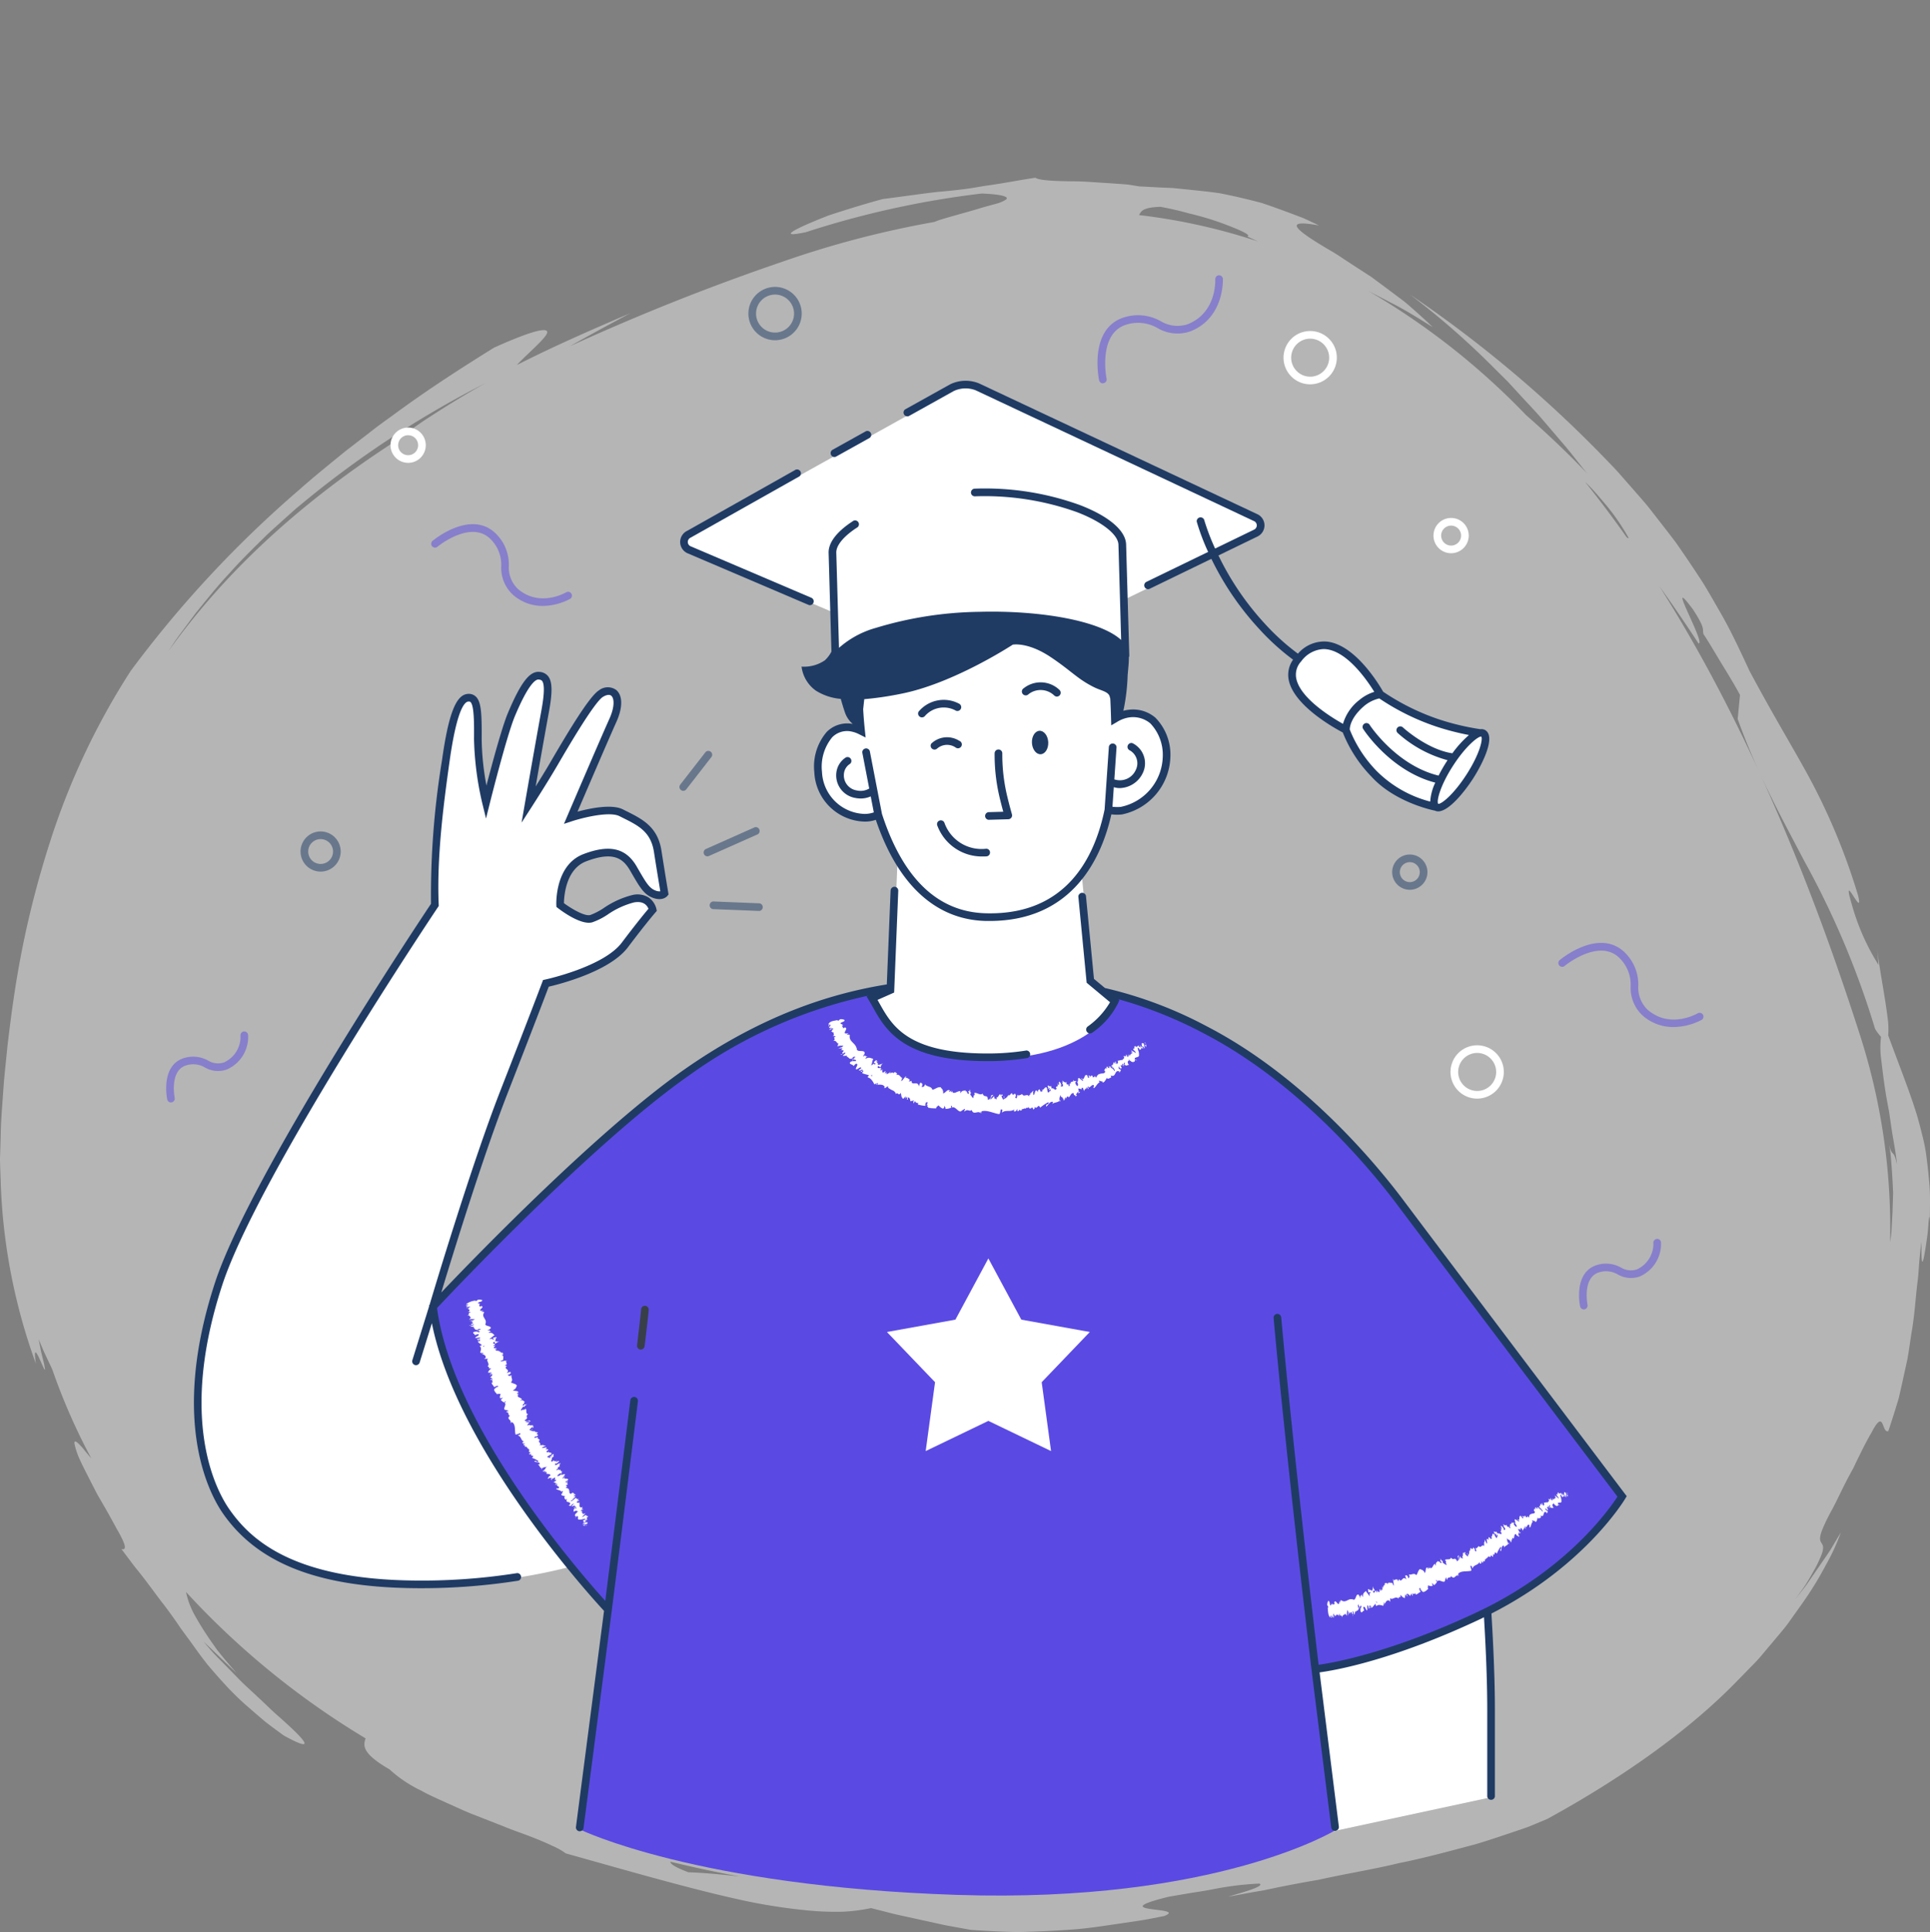 <svg xmlns="http://www.w3.org/2000/svg" width="250" height="250.197" viewBox="0 0 250 250.197">
  <rect x="0" y="0" width="250" height="250.197" fill="#808080" stroke="none"/>
  <g id="Group_4535" data-name="Group 4535" transform="translate(-88 -113.365)">
    <rect id="Rectangle_1724" data-name="Rectangle 1724" width="250" height="250" transform="translate(88 113.365)" fill="#fff" opacity="0"/>
    <path id="Path_7823" data-name="Path 7823" d="M333.7,242.178c.062.354.123.711.18,1.074.08.841.148,1.706.205,2.572s.1,1.739.139,2.594c-.028.858-.055,1.7-.082,2.514-.044.809-.085,1.586-.124,2.316-.034.552-.115,1.063-.19,1.549a81.607,81.607,0,0,0-3.944-26.971c-6.943-21.648-15.469-41.47-25.949-58q2.62,3.656,5.088,7.435c.987.051-4.555-9.555-.725-4.412,1.678,2.577,1.189,2.56,1.358,3.188.846,1.279,1.6,2.609,2.4,3.914s1.6,2.619,2.333,3.962l-.3,3.13c2.581,7.178,5.518,12.438,8.6,18.334a111.671,111.671,0,0,1,9.2,21.8,7.469,7.469,0,0,0,.767,1.025,11.376,11.376,0,0,0,0,2.74c.166,1.28.335,2.986.722,5.224.1.558.214,1.151.331,1.782q.139.953.294,2.022c.2,1.427.552,3,.725,4.784C334.29,242.609,334.088,243.87,333.7,242.178Zm-34.022-78.719q-2.609-3.706-5.369-7.145l.6.592c.589.6,1.144,1.258,1.72,1.935a27.783,27.783,0,0,1,3.306,4.7C299.983,163.7,299.864,163.626,299.673,163.459Zm-63.134-41.684c.28-.5.45-.989,2.761-1.068a38.369,38.369,0,0,1,3.763.869,37.049,37.049,0,0,1,3.989,1.168c2.425.891,4.144,1.645,3.492,1.8.471.221.951.439,1.431.656A77.739,77.739,0,0,0,236.539,121.775ZM184.432,336.9c-2.654-.314-4.934-.471-6.263-.51-1.783-.679-2.355-1.093-2.332-1.369q4.387,1.067,8.945,1.914C184.668,336.925,184.544,336.919,184.432,336.9Zm-40.5-188.514c-1.563,1.081-3.029,2.109-4.4,3.117-12.38,8.108-21.74,16.969-28.768,26.819.515-.772,1.016-1.558,1.58-2.3l2.006-2.7c1.42-1.739,2.817-3.523,4.38-5.17,1.5-1.708,3.145-3.291,4.774-4.9.832-.787,1.7-1.543,2.548-2.316l1.288-1.15,1.335-1.1A128.6,128.6,0,0,1,152,143.485C149.053,145.091,146.385,146.795,143.929,148.39Zm195.016,99.231c-.109-1.359-.236-2.565-.377-3.663a21.847,21.847,0,0,0-.565-2.994c-.222-.915-.45-1.765-.686-2.594-.938-3.037-2.054-5.79-3.736-10.357a10.7,10.7,0,0,0-.095-2.434c-.338-2.753-1.13-6.7-1.317-8.678l.158,1.983A29.484,29.484,0,0,1,328.857,211c-1.43-4.813,1.637,2.274.825-1.115a81.825,81.825,0,0,0-6.543-15.675c-2.105-3.842-4.262-7.324-7.495-13.351-1.294-2.784-2.522-5.436-3.949-7.868-.7-1.224-1.383-2.421-2.094-3.58q-1.11-1.715-2.225-3.353l-1.117-1.625c-.382-.531-.785-1.046-1.177-1.563l-2.373-3.047c-.792-1-1.662-1.946-2.492-2.911-.854-.948-1.655-1.93-2.56-2.84a160.654,160.654,0,0,0-26.024-22.017,103.107,103.107,0,0,1,11.221,9.85l1.439,1.422,1.4,1.523c.938,1.037,1.94,2.06,2.907,3.169l2.951,3.45c1.016,1.179,1.973,2.467,3.02,3.746-2.519-2.647-5.174-5.15-7.9-7.541a93.609,93.609,0,0,0-20.494-16.109c.3.156.591.316.885.465l2.866,1.488c1.814.971,3.364,1.975,4.668,2.775-.794-.768-1.741-1.627-2.777-2.536a19.511,19.511,0,0,0-1.649-1.334l-1.766-1.324-1.8-1.33-1.845-1.194-1.768-1.155c-.568-.381-1.116-.745-1.657-1.044-4.254-2.506-6.525-4.182-1.47-3.251-.733-.346-1.426-.684-2.095-.978l-1.949-.737c-1.238-.458-2.355-.856-3.384-1.2-2.1-.555-3.829-.943-5.439-1.261-1.628-.238-3.146-.369-4.8-.545l-1.27-.13-1.359-.056-3.048-.161c-.553-.087-1.157-.213-1.8-.265l-2.012-.143c-1.383-.078-2.822-.2-4.152-.239-2.66-.013-4.9-.093-5.439-.466-2.038.3-3.509.592-4.776.787-.633.1-1.214.19-1.786.266l-1.719.29c-1.186.179-2.508.326-4.313.484-1.8.189-4.046.538-7.136.924-2.056.542-4.06,1.17-5.834,1.732l-1.282.419-1.152.46c-.729.3-1.375.573-1.915.817-2.157.98-2.6,1.464.177.87a119.039,119.039,0,0,1,22.786-5.008c2.81.121,3.547.445,3.147.781a4.321,4.321,0,0,1-1.336.558c-.654.188-1.476.39-2.346.667-1.746.514-3.718,1.038-5.045,1.46-.2.076-.386.148-.556.217a125.681,125.681,0,0,0-19.553,5.105,296.008,296.008,0,0,0-27.676,11c2.6-1.47,5.241-2.9,7.889-4.309-4.962,2.122-9.917,4.277-14.735,6.73,1.05-1.168,3.3-3.054,3.824-3.95s-.772-1-6.766,1.693c-4.54,2.813-8.93,5.665-13.115,8.76-1.057.753-2.105,1.515-3.123,2.321l-3.075,2.37c-2,1.645-4.023,3.25-5.96,4.979A144.577,144.577,0,0,0,105.936,180.8a93.081,93.081,0,0,0-9.9,20.464,124.863,124.863,0,0,0-5.325,22.373c-.28,1.907-.512,3.824-.745,5.743-.18,1.923-.414,3.848-.542,5.781s-.308,3.856-.335,5.854L89,243.994c.011.993.061,1.989.091,2.984a75.737,75.737,0,0,0,4.564,23.555c-.421-2.7.283-1.053.765.032.243.545.431.953.4.622a10.778,10.778,0,0,0-.23-1.126c-.075-.3-.166-.673-.275-1.117-.087-.451-.189-.977-.307-1.589.241.56.453,1.112.7,1.651s.5,1.066.755,1.6c.115.24.224.484.333.73a79.5,79.5,0,0,0,5.034,11.46c-.371-.434-.7-.823-.941-1.132a8.607,8.607,0,0,0-.772-.839c-.384-.346-.516-.281-.467.087a10.151,10.151,0,0,0,.621,1.891c.379.835.895,1.842,1.443,2.921l.848,1.654L102.5,289c.619,1.062,1.177,2.1,1.647,2.96.983,1.689,1.428,2.824.571,2.556l1.63,2.17c.534.659,1.027,1.282,1.483,1.877.91,1.193,1.676,2.273,2.425,3.215.729.96,1.363,1.854,1.953,2.72s1.2,1.641,1.785,2.464,1.185,1.654,1.868,2.509c.7.835,1.467,1.717,2.355,2.679a35.61,35.61,0,0,0,3.173,3.05c.619.545,1.284,1.115,2,1.716.735.575,1.538,1.159,2.4,1.783,4.456,2.428,2.668.485-.686-2.483-.853-.725-1.727-1.627-2.672-2.487-.928-.881-1.916-1.74-2.785-2.664l-2.487-2.534c-.755-.763-1.345-1.5-1.817-2.043l4.322,4.132c-.585-.664-1.153-1.329-1.7-1.986l-.793-.978-.709-1a41.448,41.448,0,0,1-2.28-3.624,10.843,10.843,0,0,1-1.09-2.944,104.893,104.893,0,0,0,23.27,18.965c-.362.987-.391,1.993,3.093,4.011a16.7,16.7,0,0,0,4.122,2.763c.986.566,2.143,1.046,3.33,1.6,1.2.52,2.428,1.125,3.71,1.6l3.756,1.475c1.205.5,2.395.878,3.442,1.3,1.054.409,1.989.8,2.75,1.173a8.161,8.161,0,0,1,1.719.969c8.549,2.394,16.124,4.591,22.77,6.044a72.26,72.26,0,0,0,9.209,1.4,37.913,37.913,0,0,0,4,.107,23.736,23.736,0,0,0,3.567-.467l3.194.813,3.217.706,3.236.707,3.252.592c1.317.094,2.581.165,3.8.217s2.39.087,3.526.038c2.27-.063,4.382-.184,6.394-.338,2.012-.178,3.922-.495,5.793-.759l2.784-.42c.923-.148,1.84-.354,2.764-.523,1.632-.629-.421-.715-1.767-.916s-1.987-.516,2.36-1.586l2.74-.47c1.007-.158,2.083-.316,3.148-.528a39.858,39.858,0,0,1,5.849-.707c.93.368-3.144,1.4-4.052,1.708l3.092-.573,1.507-.256,1.47-.309c1.946-.4,3.831-.75,5.671-1.061,3.635-.814,7.125-1.354,10.44-2.167,3.359-.666,6.541-1.555,9.748-2.4,1.591-.453,3.147-1,4.73-1.522.787-.27,1.585-.522,2.37-.821l2.335-.974c7.9-4.324,17.065-10.277,24.1-17.368l2.576-2.634c.858-.852,1.58-1.809,2.346-2.686.742-.9,1.5-1.751,2.164-2.641l1.875-2.634a44.9,44.9,0,0,0,3.022-4.922,27.193,27.193,0,0,0,1.944-4.23L326.1,294.64c-.484.737-.994,1.457-1.489,2.186l-1.5,2.175c-.5.721-1.077,1.39-1.613,2.086.565-.779,1.081-1.446,1.472-2.075s.706-1.184.973-1.664a14.952,14.952,0,0,0,1.021-2.128c.354-.978.128-1.228-.047-1.514s-.3-.609.158-1.758a24.444,24.444,0,0,1,1.192-2.442c.6-1.081,1.249-2.556,2.232-4.418q.285-.519.544-.991l.44-.923.776-1.572c.472-.932.857-1.64,1.173-2.168.558-1.084.888-1.433,1.112-1.424.448.016.464,1.483,1.058,1.244.291-.86.591-1.8.9-2.785l.46-1.519c.12-.527.241-1.065.365-1.61l.734-3.342c.212-1.137.356-2.3.538-3.434.41-2.272.526-4.529.777-6.552.144-1.011.167-1.975.251-2.861s.165-1.7.273-2.413c-.066,4.133.259,2.558.584.4.076-.539.172-1.115.225-1.643s.084-1.012.113-1.366c.068-.71.118-.9.147.08C338.989,250.5,339.038,248.98,338.945,247.621Z" transform="translate(-1 19.441)" fill="#e7e7e7" fill-rule="evenodd" opacity="0.52"/>
    <path id="Path_7999" data-name="Path 7999" d="M348.122,402.123H348.1l-5.873-.235a.5.5,0,1,1,.039-.991l5.872.235a.5.5,0,0,1-.019.991Z" transform="translate(-161.759 -170.785)" fill="#1f3b64" fill-rule="evenodd" opacity="0.5"/>
    <path id="Path_8000" data-name="Path 8000" d="M331.25,352.188a.5.5,0,0,1-.391-.8l3.289-4.226a.5.5,0,0,1,.783.609L331.641,352A.5.5,0,0,1,331.25,352.188Z" transform="translate(-154.747 -136.408)" fill="#1f3b64" fill-rule="evenodd" opacity="0.5"/>
    <path id="Path_8001" data-name="Path 8001" d="M339.863,378.077a.5.5,0,0,1-.2-.949L346,374.31a.5.5,0,0,1,.4.906l-6.342,2.818A.5.5,0,0,1,339.863,378.077Z" transform="translate(-160.238 -153.81)" fill="#1f3b64" fill-rule="evenodd" opacity="0.5"/>
    <path id="Path_8002" data-name="Path 8002" d="M587.707,385.107A1.292,1.292,0,1,0,589,386.4,1.294,1.294,0,0,0,587.707,385.107Zm0,3.576a2.284,2.284,0,1,1,2.284-2.284A2.286,2.286,0,0,1,587.707,388.683Z" transform="translate(-317.09 -160.088)" fill="#1f3b64" fill-rule="evenodd" opacity="0.5"/>
    <path id="Path_8003" data-name="Path 8003" d="M229.813,232.6a1.293,1.293,0,1,0,1.293,1.292A1.293,1.293,0,0,0,229.813,232.6Zm0,3.576a2.284,2.284,0,1,1,2.284-2.284A2.286,2.286,0,0,1,229.813,236.178Z" transform="translate(-88.945 -62.871)" fill="#fff" fill-rule="evenodd"/>
    <path id="Path_8004" data-name="Path 8004" d="M602.463,264.881a1.292,1.292,0,1,0,1.293,1.292A1.295,1.295,0,0,0,602.463,264.881Zm0,3.576a2.284,2.284,0,1,1,2.284-2.284A2.286,2.286,0,0,1,602.463,268.456Z" transform="translate(-326.495 -83.447)" fill="#fff" fill-rule="evenodd"/>
    <path id="Path_8005" data-name="Path 8005" d="M358.857,182.35a2.461,2.461,0,1,0,2.461,2.461A2.464,2.464,0,0,0,358.857,182.35Zm0,5.914a3.453,3.453,0,1,1,3.453-3.453A3.457,3.457,0,0,1,358.857,188.264Z" transform="translate(-170.461 -30.837)" fill="#1f3b64" fill-rule="evenodd" opacity="0.5"/>
    <path id="Path_8006" data-name="Path 8006" d="M550.052,198.1a2.461,2.461,0,1,0,2.462,2.461A2.464,2.464,0,0,0,550.052,198.1Zm0,5.913a3.452,3.452,0,1,1,3.453-3.452A3.456,3.456,0,0,1,550.052,204.01Z" transform="translate(-292.341 -40.876)" fill="#fff" fill-rule="evenodd"/>
    <path id="Path_8007" data-name="Path 8007" d="M197.984,376.865a1.609,1.609,0,1,0,1.61,1.609A1.612,1.612,0,0,0,197.984,376.865Zm0,4.208a2.6,2.6,0,1,1,2.6-2.6A2.6,2.6,0,0,1,197.984,381.073Z" transform="translate(-68.453 -154.833)" fill="#1f3b64" fill-rule="evenodd" opacity="0.5"/>
    <path id="Path_8008" data-name="Path 8008" d="M609.717,453.256a2.461,2.461,0,1,0,2.462,2.461A2.464,2.464,0,0,0,609.717,453.256Zm0,5.914a3.453,3.453,0,1,1,3.453-3.453A3.456,3.456,0,0,1,609.717,459.169Z" transform="translate(-330.375 -203.53)" fill="#fff" fill-rule="evenodd"/>
    <path id="Path_8009" data-name="Path 8009" d="M659.81,426.575a5.975,5.975,0,0,1-4.011-1.5,4.9,4.9,0,0,1-1.54-3.782,4.821,4.821,0,0,0-1.632-3.829c-2.646-2.274-6.824,1.12-6.866,1.155a.5.5,0,1,1-.631-.765c.2-.162,4.862-3.96,8.144-1.143a5.766,5.766,0,0,1,1.973,4.5,4,4,0,0,0,1.2,3.114c2.931,2.537,6.4.529,6.545.442a.5.5,0,0,1,.508.852A8.021,8.021,0,0,1,659.81,426.575Z" transform="translate(-355.035 -180.203)" fill="#5A4AE3" fill-rule="evenodd" opacity="0.5"/>
    <path id="Path_8010" data-name="Path 8010" d="M256.643,276.707a5.806,5.806,0,0,1-3.894-1.459,4.757,4.757,0,0,1-1.5-3.673,4.65,4.65,0,0,0-1.574-3.7c-2.546-2.192-6.586,1.085-6.628,1.118a.5.5,0,1,1-.63-.764c.191-.159,4.723-3.839,7.9-1.107a5.6,5.6,0,0,1,1.917,4.367,3.856,3.856,0,0,0,1.157,3c2.826,2.447,6.177.51,6.319.426a.5.5,0,0,1,.508.852A7.794,7.794,0,0,1,256.643,276.707Z" transform="translate(-98.323 -84.87)" fill="#5A4AE3" fill-rule="evenodd" opacity="0.5"/>
    <path id="Path_8011" data-name="Path 8011" d="M480.824,191.207a.5.5,0,0,1-.484-.4c-.054-.26-1.279-6.383,2.892-8.027a6,6,0,0,1,5.088.37,4.185,4.185,0,0,0,3.466.408c3.776-1.469,3.611-5.651,3.6-5.828a.5.5,0,0,1,.469-.52.5.5,0,0,1,.521.468c0,.05.22,5.072-4.23,6.8a5.078,5.078,0,0,1-4.217-.421,5.04,5.04,0,0,0-4.333-.359c-3.394,1.337-2.3,6.846-2.286,6.9a.494.494,0,0,1-.384.585A.422.422,0,0,1,480.824,191.207Z" transform="translate(-249.97 -28.195)" fill="#5A4AE3" fill-rule="evenodd" opacity="0.5"/>
    <path id="Path_8012" data-name="Path 8012" d="M147.994,456.517a.494.494,0,0,1-.484-.394c-.036-.171-.836-4.18,1.937-5.273a3.979,3.979,0,0,1,3.348.236,2.469,2.469,0,0,0,2.05.254,3.635,3.635,0,0,0,2.155-3.5.5.5,0,0,1,.47-.52.5.5,0,0,1,.52.468,4.6,4.6,0,0,1-2.786,4.473,3.4,3.4,0,0,1-2.8-.267,3,3,0,0,0-2.594-.224c-2,.786-1.338,4.114-1.331,4.148a.5.5,0,0,1-.385.586A.481.481,0,0,1,147.994,456.517Z" transform="translate(-37.85 -200.381)" fill="#5A4AE3" fill-rule="evenodd" opacity="0.5"/>
    <path id="Path_8013" data-name="Path 8013" d="M652.814,530.452a.5.5,0,0,1-.484-.395c-.036-.17-.837-4.18,1.936-5.272a3.978,3.978,0,0,1,3.35.235,2.47,2.47,0,0,0,2.049.255,3.638,3.638,0,0,0,2.156-3.5.5.5,0,0,1,.99-.051,4.6,4.6,0,0,1-2.786,4.473,3.408,3.408,0,0,1-2.8-.267,3,3,0,0,0-2.6-.225c-2,.786-1.337,4.116-1.33,4.149a.5.5,0,0,1-.384.585A.48.48,0,0,1,652.814,530.452Z" transform="translate(-359.655 -247.511)" fill="#5A4AE3" fill-rule="evenodd" opacity="0.5"/>
    <path id="Path_8014" data-name="Path 8014" d="M189.749,349.719s-23.34,34.74-28.058,49.132-2.483,24.566.993,29.53,9.684,9.181,23.837,9.43,23.589-3.226,23.589-3.226L189.5,401.829s5.214-17.618,9.187-27.792,5.463-14.144,5.463-14.144,7.717-1.634,10.241-4.974,3.615-4.568,3.615-4.568a1.957,1.957,0,0,0-2.524-1.431c-2.183.409-4.161,2.25-5.458,2.591S206,349.738,206,349.738s-.2-4.839,3.207-6.136,5.116-.613,6.275,1.364,1.638,2.932,2.66,3.341,1.4-.079,1.4-.079-.4-2.381-.881-5.449-2.475-3.856-4.731-5c-1.827-.926-6.546.624-6.546.624s4.326-10.1,5.453-12.589c1.355-3,.167-4.536-1.548-3.481-1.258.773-4.742,6.769-6.1,9.09s-3.29,5.318-3.29,5.318,1.284-7.375,2.156-12.146c.7-3.839.172-4.491-.8-4.589s-2.038,1.36-3.587,5.034c-1.081,2.567-3.29,11.411-3.29,11.411a40.09,40.09,0,0,1-1.064-8.22c.023-3.918-.074-5.479-1.29-5.368-1.03.093-2,1.985-2.871,8.173A106.046,106.046,0,0,0,189.749,349.719Z" transform="translate(-45.26 -119.216)" fill="#fff" fill-rule="evenodd"/>
    <path id="Path_8015" data-name="Path 8015" d="M566.516,637s.937,10.752.937,19.167v11.22l-23.894,5.142L537,639.805Z" transform="translate(-286.222 -321.292)" fill="#fff" fill-rule="evenodd"/>
    <g id="mask1_0_1213" data-name="mask1 0 1213" transform="translate(144.193 240.663)">
      <path id="Path_8017" data-name="Path 8017" d="M243,472.162s19.739-21.216,32.944-30.426C292.6,430.119,306.369,430,315.534,430s16.862.733,27.492,6.235,19.8,15.038,25.294,22.373,28.757,38.134,28.757,38.134-5.3,9.178-18.493,15.413-21.261,6.968-21.261,6.968l2.566,20.539s-15.4,9.536-49.122,8.435-48.755-8.435-48.755-8.435l3.666-28.241S245.2,489.768,243,472.162Z" transform="translate(-243 -430)" fill="#5A4AE3" fill-rule="evenodd"/>
    </g>
    <path id="Path_8018" data-name="Path 8018" d="M400.223,398.376l2.379-1.056.793-19.529L426.652,377l1.85,19.133,3.171,2.639s-2.907,7.257-16.517,7.257C403.376,406.029,402.074,401.41,400.223,398.376Z" transform="translate(-199.031 -155.552)" fill="#fff" fill-rule="evenodd"/>
    <path id="Path_8019" data-name="Path 8019" d="M368.709,253.3l-35.018-14.918a1.1,1.1,0,0,1-.057-2.02l34.107-18.977a4.1,4.1,0,0,1,3.277-.093l36.008,16.9a1.1,1.1,0,0,1,.057,2.021l-35.1,17A4.1,4.1,0,0,1,368.709,253.3Z" transform="translate(-156.179 -53.557)" fill="#fff" fill-rule="evenodd"/>
    <path id="Path_8020" data-name="Path 8020" d="M421.149,312.693a4.636,4.636,0,0,0-1.765.663c-.115-3.981-.448-8.095-.448-8.095s-8.74-5.626-18.279-4.866-13.8,6.268-13.8,6.268l-.581,5.4s.04,1.113.225,2.87a4.258,4.258,0,0,0-1.6-.48c-2.554-.13-4.105,2.335-3.965,5.786a6.164,6.164,0,0,0,6,5.916,4.372,4.372,0,0,0,1.787-.375c2.182,6.736,6.292,13.081,14.015,13.23,10.843.208,14.569-7.8,15.809-13.854a6.008,6.008,0,0,0,1.682.084,7.327,7.327,0,0,0,5.855-6.973C425.988,314.912,424.392,312.354,421.149,312.693Z" transform="translate(-186.734 -106.674)" fill="#fff" fill-rule="evenodd"/>
    <path id="Path_8021" data-name="Path 8021" d="M424.035,276.582c-.09-3.148-8.568-5.462-18.937-5.167s-18.7,3.087-18.612,6.235l-.41-14.362c-.089-3.149,8.073-7.511,18.442-7.806s19.018,3.589,19.108,6.738Z" transform="translate(-190.012 -78.078)" fill="#fff" fill-rule="evenodd"/>
    <path id="Path_8022" data-name="Path 8022" d="M557.306,320.965s-9.816-4.9-6.178-9.175c4.94-5.807,10.614,4.587,10.614,4.587S557.781,317.96,557.306,320.965Z" transform="translate(-294.712 -112.859)" fill="#fff" fill-rule="evenodd"/>
    <path id="Path_8023" data-name="Path 8023" d="M581.263,342.116s-5.021-.968-8.031-4.289-3.644-5.695-3.644-5.695-.134-1.616,2.06-3.48a5.106,5.106,0,0,1,2.376-1.107,29.913,29.913,0,0,0,7.4,3.685,31.962,31.962,0,0,0,5.982,1.377Z" transform="translate(-306.995 -124.026)" fill="#fff" fill-rule="evenodd"/>
    <path id="Path_8024" data-name="Path 8024" d="M605.695,346.965c-1.7,2.626-3.648,4.382-4.362,3.923s.082-2.96,1.777-5.587,3.648-4.382,4.362-3.923S607.39,344.338,605.695,346.965Z" transform="translate(-327.065 -132.797)" fill="#fff" fill-rule="evenodd"/>
    <g id="mask2_0_1213" data-name="mask2 0 1213" transform="translate(113.125 162.675)">
      <path id="Path_8025" data-name="Path 8025" d="M385.24,236.131a.494.494,0,0,0,.24-.062l4.338-2.416a.5.5,0,0,0-.482-.866L385,235.2a.5.5,0,0,0,.241.928Z" transform="translate(-302.289 -226.256)" fill="#1f3b64" fill-rule="evenodd"/>
      <path id="Path_8026" data-name="Path 8026" d="M332.01,257.5l15.633,6.668a.488.488,0,0,0,.194.04.5.5,0,0,0,.195-.951l-15.642-6.672a.6.6,0,0,1-.382-.546.622.622,0,0,1,.381-.585l13.957-7.859a.5.5,0,1,0-.486-.863l-13.925,7.843a1.6,1.6,0,0,0,.075,2.926Z" transform="translate(-268.04 -235.145)" fill="#1f3b64" fill-rule="evenodd"/>
      <path id="Path_8027" data-name="Path 8027" d="M465.124,249.629c.107,0,.215.006.325.017,2.776.285,5.362,4.08,6.252,5.525a5.56,5.56,0,0,0-1.932,1.051,6.066,6.066,0,0,0-2.122,3.091c-1.541-.862-5.529-3.314-6.05-5.865a2.51,2.51,0,0,1,.637-2.228A3.8,3.8,0,0,1,465.124,249.629Zm18.842,11.131a13.7,13.7,0,0,0-2.149,2.366c-3.278-.483-6.4-3.338-6.427-3.367a.495.495,0,0,0-.673.725,15.751,15.751,0,0,0,6.474,3.537c-.043.065-.088.132-.129.195a20.642,20.642,0,0,0-1.033,1.8c-5.445-1.318-8.857-6.463-8.891-6.514a.5.5,0,1,0-.831.539c.146.226,3.578,5.405,9.293,6.886a6.732,6.732,0,0,0-.654,2.453,15.211,15.211,0,0,1-6.907-3.928,16.348,16.348,0,0,1-3.515-5.4c0-.078-.037-1.433,1.885-3.07a4.7,4.7,0,0,1,1.941-.96,30.573,30.573,0,0,0,7.35,3.633A33.711,33.711,0,0,0,483.966,260.761Zm-.321,5.12c-1.7,2.637-3.286,3.866-3.662,3.791-.239-.311.208-2.275,1.91-4.918,1.658-2.571,3.221-3.793,3.631-3.793a.157.157,0,0,1,.033,0C485.8,261.275,485.349,263.239,483.645,265.881ZM411.4,219.461l5.826-3.247a3.6,3.6,0,0,1,2.855-.092L456.1,233.046a.609.609,0,0,1,.028,1.117l-5.045,2.446a28.049,28.049,0,0,1-1.421-3.73.5.5,0,0,0-.958.256,28.053,28.053,0,0,0,1.476,3.912l-8.012,3.886a.5.5,0,0,0,.216.941.484.484,0,0,0,.215-.05l8-3.879a37.272,37.272,0,0,0,6.137,9.018,30.656,30.656,0,0,0,4.444,4.04,3.389,3.389,0,0,0-.558,2.646c.679,3.328,5.942,6.23,7,6.783a17.292,17.292,0,0,0,3.683,5.686c3.009,3.325,7.832,4.353,8.265,4.44a1,1,0,0,0,.4.091c1.392,0,3.422-2.54,4.512-4.229,1.228-1.905,2.94-5.341,1.66-6.249l-.02-.019s-.007-.007-.011-.009a1,1,0,0,0-.671-.137,32.668,32.668,0,0,1-5.42-1.295,29.915,29.915,0,0,1-7.171-3.559c-.463-.819-3.585-6.109-7.292-6.491a4.476,4.476,0,0,0-3.747,1.565,29.579,29.579,0,0,1-4.337-3.938,36.33,36.33,0,0,1-5.96-8.783l5.049-2.448a1.6,1.6,0,0,0-.057-2.919l-36.024-16.925a4.612,4.612,0,0,0-3.7.12l-5.856,3.261a.5.5,0,0,0,.482.866Z" transform="translate(-318.81 -214.882)" fill="#1f3b64" fill-rule="evenodd"/>
      <path id="Path_8028" data-name="Path 8028" d="M414.211,286.8l-.555,8.141c-1.285,6.25-4.979,13.682-15.3,13.446-6.252-.121-10.807-4.452-13.54-12.873l-1.575-8.139a.5.5,0,0,0-.973.188l.9,4.668a2.2,2.2,0,0,1-1.6.249,1.977,1.977,0,0,1-1.664-2.266,1.689,1.689,0,0,1,.778-1.179.5.5,0,0,0-.539-.832,2.694,2.694,0,0,0-1.218,1.857,2.966,2.966,0,0,0,2.449,3.392,3.461,3.461,0,0,0,.687.069,3.168,3.168,0,0,0,1.3-.273l.4,2.07a3.577,3.577,0,0,1-1.213.2,5.692,5.692,0,0,1-5.5-5.447,5.989,5.989,0,0,1,1.329-4.484,2.712,2.712,0,0,1,2.113-.794,3.8,3.8,0,0,1,1.406.429l.806.4-.094-.892c-.176-1.674-.22-2.77-.225-2.77l.141-1.3a42.259,42.259,0,0,0,4.762-.7c6.82-1.335,14.473-6.361,14.473-6.361s1.921-.386,4.9,1.6c2.7,1.8,3.469,2.844,5.66,3.925.88.434,1.831.55,2,1.2.024.095.049.178.073.265.042.852.078,1.742.1,2.624l.024.836.723-.422a4.163,4.163,0,0,1,1.565-.6,3.494,3.494,0,0,1,2.784.775,5.894,5.894,0,0,1,1.6,4.329,6.817,6.817,0,0,1-5.439,6.477,5.046,5.046,0,0,1-1.075-.017l.173-2.538a2.547,2.547,0,0,0,.748.123,3.4,3.4,0,0,0,3.005-1.949,2.9,2.9,0,0,0-1.333-3.872.5.5,0,0,0-.4.908,1.917,1.917,0,0,1,.823,2.568A2.246,2.246,0,0,1,415,291.069a.468.468,0,0,0-.083-.017l.286-4.185a.5.5,0,0,0-.989-.067Zm1.7,8.786a7.855,7.855,0,0,0,6.267-7.483,6.839,6.839,0,0,0-1.942-5.047,4.45,4.45,0,0,0-3.539-1.014,3.491,3.491,0,0,0-.611.124,25.871,25.871,0,0,0,.554-4.583c.062-.784.162-1.579.16-2.361a.49.49,0,0,0,.053-.224h0l-.411-14.376c-.051-1.8-2.244-3.668-6.014-5.113a36.187,36.187,0,0,0-13.6-2.113.5.5,0,0,0-.481.51.49.49,0,0,0,.51.481,35.551,35.551,0,0,1,13.212,2.048c3.232,1.237,5.343,2.893,5.38,4.216l.351,12.34c-2.793-2.564-10.716-3.856-18.392-3.644a48.108,48.108,0,0,0-13.368,2.075,12.116,12.116,0,0,0-4.788,2.59L378.9,261.69c-.026-.935.939-2.112,2.649-3.23a.5.5,0,1,0-.542-.829c-2.064,1.349-3.136,2.762-3.1,4.087l.365,12.782a4.051,4.051,0,0,1-.853,1.128,4.8,4.8,0,0,1-3.018.816,4.51,4.51,0,0,0,1.853,3.109,7.217,7.217,0,0,0,3.228,1.069c.139.5.308,1.073.5,1.635a3.439,3.439,0,0,0,1.05,1.613,3.277,3.277,0,0,0-.494-.065,3.735,3.735,0,0,0-2.861,1.08,6.863,6.863,0,0,0-1.622,5.228,6.7,6.7,0,0,0,6.483,6.4,4.249,4.249,0,0,0,1.483-.231c2.861,8.447,7.8,12.973,14.31,13.1.141,0,.28,0,.418,0,10.948,0,14.582-8.415,15.783-13.807A5.854,5.854,0,0,0,415.91,295.586Z" transform="translate(-295.698 -239.423)" fill="#1f3b64" fill-rule="evenodd"/>
      <path id="Path_8029" data-name="Path 8029" d="M457.679,339.917c-.583.031-1.019.737-.973,1.576s.554,1.494,1.137,1.462,1.018-.736.973-1.576S458.26,339.886,457.679,339.917Z" transform="translate(-348.159 -294.587)" fill="#1f3b64" fill-rule="evenodd"/>
      <path id="Path_8030" data-name="Path 8030" d="M442.736,352.606a23.117,23.117,0,0,1-.625-5.5.5.5,0,0,0-.477-.513h-.018a.5.5,0,0,0-.5.477,23.737,23.737,0,0,0,.652,5.764c.165.695.342,1.364.468,1.824l-1.929.054a.5.5,0,0,0,.015.99h.015l2.562-.073a.5.5,0,0,0,.461-.634S443.03,353.843,442.736,352.606Z" transform="translate(-337.404 -298.844)" fill="#1f3b64" fill-rule="evenodd"/>
      <path id="Path_8031" data-name="Path 8031" d="M429.146,375.583a5.1,5.1,0,0,1-5.379-3.331.5.5,0,0,0-.619-.328.492.492,0,0,0-.329.616,6.16,6.16,0,0,0,6.018,4.04c.115,0,.232,0,.35-.007a.5.5,0,0,0,.475-.515A.481.481,0,0,0,429.146,375.583Z" transform="translate(-326.546 -314.977)" fill="#1f3b64" fill-rule="evenodd"/>
      <path id="Path_8032" data-name="Path 8032" d="M420.893,330.317a.5.5,0,0,0,.424-.9,4.24,4.24,0,0,0-5.281,1.011.5.5,0,0,0,.788.6A3.244,3.244,0,0,1,420.893,330.317Z" transform="translate(-322.172 -287.579)" fill="#1f3b64" fill-rule="evenodd"/>
      <path id="Path_8033" data-name="Path 8033" d="M453.461,323.362a.5.5,0,1,0,.612.779,2.545,2.545,0,0,1,3.34.174.5.5,0,0,0,.339.134.5.5,0,0,0,.339-.857A3.524,3.524,0,0,0,453.461,323.362Z" transform="translate(-345.972 -283.548)" fill="#1f3b64" fill-rule="evenodd"/>
      <path id="Path_8034" data-name="Path 8034" d="M423.71,343.61a.5.5,0,1,0,.449-.883,2.952,2.952,0,0,0-3.62.364.5.5,0,0,0,.745.653A1.968,1.968,0,0,1,423.71,343.61Z" transform="translate(-325.03 -296.103)" fill="#1f3b64" fill-rule="evenodd"/>
      <path id="Path_8035" data-name="Path 8035" d="M265.109,367.907a31.436,31.436,0,0,1-5.042.384c-10.319,0-12.333-3.584-13.951-6.464q-.134-.241-.268-.474L248,360.4l.534-13.184a.5.5,0,0,0-.475-.514.506.506,0,0,0-.516.475l-.493,12.169c-7.438,1.2-16.248,4.061-26.137,10.954-11.035,7.691-26.78,23.909-31.573,28.941,1.482-4.9,5.428-17.7,8.558-25.719,3.38-8.66,4.975-12.861,5.361-13.882,1.418-.328,7.889-1.969,10.25-5.095,2.472-3.274,3.573-4.519,3.584-4.532l.16-.181-.044-.239a2.5,2.5,0,0,0-.981-1.481,2.735,2.735,0,0,0-2.117-.344,11.452,11.452,0,0,0-3.708,1.675,8.353,8.353,0,0,1-1.775.92c-.694.179-2.33-.75-3.4-1.538.014-.927.252-4.419,2.882-5.418,3.388-1.288,4.712-.47,5.661,1.15l.3.516c.974,1.673,1.512,2.6,2.6,3.029,1.329.53,1.912-.157,1.974-.237l.133-.171-.036-.214s-.4-2.375-.879-5.435c-.482-3.1-2.447-4.088-4.526-5.128l-.462-.232c-1.461-.741-4.329-.133-5.888.29,1.11-2.588,4.12-9.595,5.025-11.6.84-1.859.844-3.407.009-4.141a1.86,1.86,0,0,0-2.266.037c-1.182.728-3.79,5.025-6.186,9.134l-.067.118c-.6,1.032-1.325,2.207-1.938,3.187.449-2.57,1.168-6.644,1.722-9.669.467-2.551.442-3.878-.087-4.581a1.533,1.533,0,0,0-1.145-.584c-1.27-.123-2.418,1.366-4.087,5.329-.764,1.813-2.054,6.6-2.777,9.389a34.345,34.345,0,0,1-.618-6.006c.019-3.335-.048-4.865-.778-5.535a1.323,1.323,0,0,0-1.051-.325c-1.513.139-2.473,2.627-3.311,8.588a107.839,107.839,0,0,0-1.424,18.59c-1.6,2.391-23.452,35.239-27.98,49.06-5.886,17.965-.68,27.453,1.056,29.932,4.452,6.358,12.14,9.418,24.193,9.629q.729.014,1.453.013a80.759,80.759,0,0,0,12.587-.974.5.5,0,0,0-.155-.98,79.284,79.284,0,0,1-13.868.951c-15.385-.27-20.723-5.384-23.4-9.207-1.669-2.384-6.668-11.527-.925-29.055,4.634-14.145,27.718-48.605,27.951-48.951l.091-.134-.006-.163c-.259-6.065.59-12.767,1.408-18.572.931-6.627,1.917-7.693,2.421-7.74.2-.017.26.039.29.067.483.444.469,2.859.456,4.8a40.067,40.067,0,0,0,1.077,8.33l.476,1.948.486-1.945c.021-.088,2.208-8.826,3.261-11.325,1.684-4,2.628-4.771,3.074-4.727.275.027.379.1.453.195.32.426.287,1.706-.1,3.806-.871,4.767-2.152,12.136-2.152,12.136l-.418,2.4,1.321-2.05c.019-.029,1.954-3.029,3.3-5.331l.069-.118c1.167-2,4.719-8.094,5.849-8.789.221-.136.769-.422,1.094-.137.376.331.456,1.407-.26,2.988-1.114,2.468-5.405,12.482-5.448,12.584l-.431,1.007,1.042-.341c1.256-.413,4.81-1.334,6.155-.652l.466.234c2.005,1,3.588,1.795,3.992,4.395.37,2.377.7,4.341.824,5.1a1.312,1.312,0,0,1-.669-.12c-.769-.307-1.189-1.029-2.11-2.608l-.3-.52c-1.387-2.367-3.508-2.852-6.869-1.573-3.7,1.4-3.529,6.4-3.52,6.612l.01.23.182.141c.488.379,2.993,2.244,4.448,1.858a8.582,8.582,0,0,0,2.039-1.031,10.707,10.707,0,0,1,3.374-1.548c1.284-.239,1.73.436,1.878.822-.4.473-1.494,1.789-3.454,4.385-2.379,3.149-9.855,4.765-9.931,4.781l-.266.057-.094.253c-.016.04-1.533,4.081-5.451,14.122-3.771,9.661-8.716,26.217-9.153,27.685l-.079.084.015.124-2.168,6.97a.5.5,0,0,0,.326.621.484.484,0,0,0,.147.022.5.5,0,0,0,.473-.348l1.582-5.087c3.249,16.292,20.435,35.243,22.3,37.253l-3.635,27.982a.5.5,0,0,0,.428.556.478.478,0,0,0,.065,0,.5.5,0,0,0,.49-.431l3.665-28.215v-.009l.029-.223h0c.246-1.948,2.039-16.172,3.348-26.805a.494.494,0,0,0-.43-.553.482.482,0,0,0-.553.43c-1.189,9.656-2.778,22.276-3.245,25.975-3.6-3.982-19.737-22.594-21.792-37.928,1.9-2.027,20.31-21.525,32.694-30.157A62.116,62.116,0,0,1,244.656,360.8l-.233.1.294.481c.18.3.355.608.534.929,1.653,2.941,3.916,6.969,14.816,6.969a32.534,32.534,0,0,0,5.2-.4.5.5,0,0,0-.161-.978Z" transform="translate(-157.303 -281.172)" fill="#1f3b64" fill-rule="evenodd"/>
      <path id="Path_8036" data-name="Path 8036" d="M544.11,475.556c-.233-.307-23.313-30.851-28.745-38.094-3.438-4.583-12.8-15.95-25.455-22.493a53.8,53.8,0,0,0-13.185-4.956l-1.419-1.181-1.039-10.761a.5.5,0,0,0-.986.095l1.078,11.167,3.028,2.521a10.143,10.143,0,0,1-2.835,3.106.5.5,0,1,0,.595.793,10.045,10.045,0,0,0,3.316-3.845l.135-.334-.135-.112a54.958,54.958,0,0,1,10.992,4.388c12.471,6.45,21.719,17.679,25.116,22.208,5.159,6.878,26.228,34.762,28.544,37.825-1.006,1.565-6.485,9.439-18.1,14.922-11.186,5.282-18.716,6.593-20.609,6.857-.435-3.655-3.244-27.388-4.845-45a.509.509,0,0,0-.538-.448.5.5,0,0,0-.449.538c1.6,17.6,4.407,41.323,4.847,45.013h0l2.628,21.026a.5.5,0,0,0,.984-.124l-2.5-20.024c1.976-.264,9.492-1.555,20.913-6.948.132-.062.251-.129.382-.192.217,3.624.422,8.056.422,11.962v11.249a.5.5,0,0,0,.991,0V503.47c0-4.084-.222-8.733-.449-12.448,12.192-6.2,17.306-14.83,17.358-14.919l.165-.284Z" transform="translate(-358.726 -331.374)" fill="#1f3b64" fill-rule="evenodd"/>
      <path id="Path_8037" data-name="Path 8037" d="M316.625,545.315h0a.5.5,0,0,0-.5.492c0,.1-.055.737-.52,4.627a.494.494,0,0,0,.433.55.412.412,0,0,0,.059,0,.5.5,0,0,0,.491-.436c.528-4.407.528-4.651.528-4.744A.493.493,0,0,0,316.625,545.315Z" transform="translate(-258.212 -425.521)" fill="#393f49" fill-rule="evenodd"/>
    </g>
    <g id="mask3_0_1213" data-name="mask3 0 1213" transform="translate(148.361 245.359)">
      <path id="Path_8038" data-name="Path 8038" d="M390.21,448.4c.064,0,.043.058.013.107a.349.349,0,0,0-.091-.034l-.026.022A.888.888,0,0,1,390.21,448.4Zm-.6,1.972a.612.612,0,0,0-.124-.1c.047-.084.119-.154.146-.129C389.572,450.177,389.61,450.271,389.606,450.369Zm-.306-.211,0,0-.085-.04C389.231,450.128,389.256,450.139,389.3,450.158Zm-3.764-2.667c.119.162.347-.139.543-.231.225.119-.15.245-.25.421.169.059.5-.061.56.032-.043.043-.046.074-.121.1.322-.063.3.352.686.249a.372.372,0,0,1-.052.076,2.642,2.642,0,0,1,.361-.349c.063.057.281-.041.122.141-.029-.042-.1.019-.178.051l.138-.005c-.2.287-.171-.008-.364.16.206.055.554.008.573.169-.227.25-.3-.149-.4.183l-.048-.237c-.286.471-.061-.119-.382.368.123.271.342.112.463.382.179-.084.186-.207.364-.293.5.041-.388.824.131.712.213-.112.526-.4.523-.107l-.312.233c.179.206.485-.3.522.069-.136.08-.241-.044-.241.017-.063.344.241-.076.345.013l-.2.273c.255.146.639.174.922.313-.076.069-.185.121-.189.245.427.1.664.521.873.912l.282-.157c.026.023-.021.147-.082.172.063.179.107-.149.228-.2.08.031,0,.2-.09.247.353-.051.919-.082,1,.328l-.09.049c.132.21.5-.4.542-.069l-.057.027a2.778,2.778,0,0,0,.6.371.718.718,0,0,1,.455.489c.235-.355.348.354.609-.17.126.37.016.436.289.765.083.065.272-.28.406-.289l-.107.287.267-.235-.043.371.138-.039a.254.254,0,0,1-.009-.239c.216-.077.344.332.3.482l.489-.118c-.046.115-.128.133-.207.191.315-.227-.06.319.229.11-.006-.075.069-.169.092-.227a.393.393,0,0,0,.46.259l-.092.191a4.119,4.119,0,0,0,1.014.186c-.1-.121.018-.469.126-.482l-.037.322c.112-.181-.076-.14.116-.35.118.062,0,.375-.1.461l.183-.075a1.639,1.639,0,0,1-.1.255c.11-.182.2.372.372.052l-.012.1a7.456,7.456,0,0,0,.816.042c.058-.273.157-.19.281-.393.188.128.38.394.634.418.2-.117.088-.228.192-.383-.026.252.228.257.071.423a1.687,1.687,0,0,0,.8-.17c-.029-.108-.069-.158-.034-.241.072-.034.141.123.118.243l-.021.023c.46-.331.913.845,1.3.355l-.021.024.372-.237c.158.051-.109.185,0,.348.4-.415.6.074.926-.2.218.754.861-.034,1.183.45l-.018-.177c.086-.171.1.1.166.145-.01-.137-.092-.16-.039-.255.717-.178,1.478.248,2.224.365.272.034.1-.919.463-.516l-.077.332c.515-.427,1.106-.026,1.606-.421-.024.079-.017.177-.069.182.133.223.415-.036.4-.229.084.012.036.172.1.265.127.127.249-.335.334-.106.014.037-.023.08-.041.1.061-.124.342-.01.242-.276.213.107.363-.165.54-.021.063-.316.357.107.332-.326.046.446.4.318.489.095-.022.139.13.125.108.318.142-.019.259-.134.2-.355.347.482.451-.522.714.128a5.5,5.5,0,0,1,1.089-.72c.078.44-.406.12-.3.579.326-.249.45-.661.825-.622.1.037-.009.2-.024.279.315-.261.7-.136.951-.452a.2.2,0,0,1-.037.135c.058-.03.161.027.1-.169l-.047.069c-.169-.26.09-.659.059-.813.046.59.343.062.37.815a.337.337,0,0,0,.011-.282c.071.023.111.094.091.259.193-.165.054-.352.256-.4a1.371,1.371,0,0,1,.008.258c.049-.211.1-.422.287-.386.007.059.049.129,0,.14.285-.1.334-.646.7-.57.043.438.15.1.284.443l.133-.162-.125-.147c.149-.044.189-.343.354-.271l-.057.181.25-.161-.2-.079c.082-.229-.174-.435.052-.4-.026.049.144-.045.3.133h0c.03-.135.058-.276.2-.227.071.1.126.39.172.456-.041-.312.3-.222.266-.564a.848.848,0,0,0,.1.3l-.037-.257c.1.046.121.078.169.226.216-.044-.244-.407.067-.32-.01.026.013.057-.01.109.278-.005.389-.342.654-.322.22.31-.151.165.053.419.292-.2.459-.684.782-.769l-.073-.008c-.2-.489.334.116.368-.182a.514.514,0,0,0,.072.226c.241-.033.35-.333.566-.636l.031.138c.181.047.336-.121.491-.145-.034-.138.047-.164-.1-.3.789.4.486-.784,1.162-.49-.037.029-.022.165.008.142l.2-.306c-.157-.168-.119-.084-.279-.185-.046-.136-.036-.276.028-.325-.026.211.221.294.351.356-.051-.049-.08-.124-.127-.178.386.218-.258-.384.1-.308l.065.1c.032-.1,0-.275.094-.305.2.182,0,.153.135.327.1-.1-.1-.543.151-.424.006.1-.055.149-.055.239.3.162.262.083.37.057h-.012l.266-.049-.1-.024c-.328-.633.177-.327.039-.811.128.46.141.206.334.437.1.021.232.029.272.107-.086-.249.274.016.134-.353.072.064.089-.079.244.11.047-.159-.144-.094-.221-.188-.088-.388.656-.1.539-.643.036-.335-.184-.582-.157-.869.174.032.232.273.232.273.2-.017.248-.109.233-.281a.394.394,0,0,0,.235.126c.042-.1-.243-.266-.048-.293a1.926,1.926,0,0,1,.254.313c0-.156-.075-.36-.074-.512.16.067.167.206.231.307a.562.562,0,0,0-.116-.583l-.127.026c.016-.051.207.1.227.16.111.224-.177.1-.26.049v-.107c-.522-.242-.129.338-.266.472l-.289-.3.169.352c-.109-.034-.306-.154-.305-.26-.234-.026.048.176-.2.119a.077.077,0,0,1-.054-.048l.02.168c-.053-.072-.239-.167-.146-.186-.317.009.019.463-.271.322l-.007-.03c-.085.317.216.223.326.626l-.658-.394.2.227c-.029.015-.088.043-.169-.048.072.225.11.077.206.259-.3-.084-.2.39-.559.072.124.2.224.023.225.253-.391-.337-.071.192-.338.11-.153-.223.038-.2-.225-.288.249.385-.261.1-.284.236.236.273-.082.276-.146.494-.063-.093-.408.069-.627.071l-.033-.051c.2.307.009.364-.051.505a.626.626,0,0,1-.162-.381l-.1.075a.291.291,0,0,1,.013.266l-.136-.238c-.119.11-.074.464-.361.424.132.217.546.489.445.756-.085-.109-.223-.3-.2-.378-.006.026,0,.132-.062.105l-.052-.241c-.139-.031.065.188-.014.212-.108-.163-.126-.084-.2-.22.007-.026.1.03.085-.049a.447.447,0,0,1-.356-.128c.067.09.144.22.1.277-.132.1-.176-.168-.31-.2.039.136-.123.074.03.323-.042.025-.121-.086-.178-.143,0,.155-.314.245-.075.461l.029.006c0,.007,0,.01-.006.018h0c-.1.4-.6.136-.785.38l-.046-.087c-.1.177-.3.234-.309.478-.044.024-.184-.1-.217-.219-.081.123-.04.24-.282.166.043-.206-.106-.118.066-.166-.189-.007-.289-.137-.338.177-.051-.252-.246-.238-.286-.139l.18.117a.352.352,0,0,1-.227.091l-.095-.318c-.461-.239-.289.869-.779.35,0,.249.227.078.256.36-.162.02-.481-.353-.526-.339-.264-.1-.014.513-.27.469.067.1.2.386.079.546-.166.011-.349-.4-.289-.523.033-.021.062.008.074.046a.153.153,0,0,0-.024-.225l.021.117c-.113-.088-.311-.007-.327-.206-.073.144.016.2.119.228-.245-.1-.3.1-.526.054.051.051.123.172.092.182-.33-.041-.056.255-.235.371-.166-.133-.091-.422-.24-.212-.155-.075-.117-.29-.1-.4-.107.282-.373-.04-.487-.054l.067-.116a.178.178,0,0,1-.133.091l.12.212c-.067-.025-.115-.014-.14-.108-.015.163.153.365.1.6-.107-.1-.194.183-.3-.111.264.041-.109-.3.074-.395-.028.046-.075.056-.142.031a.093.093,0,0,1,0-.085c-.3-.212-.007.366-.242.421-.016-.178-.139-.309-.167-.262.094-.021.12.272.068.424-.184-.093-.137.142-.219.147l.105.039c.013.178-.069.175-.161.256-.042-.13.073-.116.021-.165-.043.33-.339-.243-.451,0-.1-.1-.082-.32-.166-.381-.129.27-.246-.182-.4.035.105.221.1.162.016.413.094-.076.191-.144.282-.226l-.129.378c.1-.012.172-.185.237-.163-.054.213-.058.154.032.333-.208-.31-.219.255-.425.051l-.117-.574c-.28-.213-.345.369-.672.28l.115.082c0,.236-.178.066-.257.177a.81.81,0,0,0-.163-.365c.031.142-.219.026-.178.417l-.177-.23c-.256-.059-.183.6-.428.579.037-.223-.09-.34.041-.519-.077.012-.152-.01-.132.124-.062-.11-.175.3-.275.119-.021.089,0,.294-.093.287a.278.278,0,0,1-.013-.1c.013.1-.12.146-.012.352-.326-.577-.677.123-.953-.373a2.253,2.253,0,0,1-.518.2c0-.06-.009-.1.023-.081-.234-.156-.075.574-.341.4-.156-.3.113-.185.024-.3-.1-.637-.287.122-.484-.234l.035-.042c-.142-.2-.284.272-.5.235a.31.31,0,0,0-.007-.1.994.994,0,0,1-.573.558c.046-.255.083-.138.028-.392-.087.041.053.409-.122.489a1.224,1.224,0,0,1-.236-.521l.167-.022c-.107-.349-.216.022-.307-.034l0-.155c-.253.063-.238.453-.517.439l.034.116c-.136.392-.136-.21-.276.084l-.061-.388a2.406,2.406,0,0,1-.517.479,2.189,2.189,0,0,1,.423-.633c-.1,0-.334.046-.38.241.039-.04.086-.138.127-.08-.113.312-.269.478-.469.473.021-.758-.517-.2-.659-.795-.346.273-.68-.134-1.078-.1.124.592-.117.014-.114.621-.095.036-.131.026-.138-.014l-.269-.367c-.059-.177.1-.132.092-.268-.2-.051-.074-.259-.2-.422.017.217-.086.309-.2.224l.148.283c-.3.313-.217-.5-.519-.208l.1-.18c-.152.1-.526-.063-.713.406-.02-.073-.038-.241.029-.278-.334-.111-.828.43-1.065.1l.045-.143c-.07.035-.148.263-.211.107.013-.059.046-.143.017-.155-.041.047-.208.238-.282.144l.1-.157c-.308-.227-.579.353-.879.385a.7.7,0,0,0-.277-.72l.015-.061c-.368-.132-.719.221-1.121.313-.116-.5-.709-.346-.974-.728a.426.426,0,0,1-.177.346c-.056-.11-.313.219-.184-.16l.027.016c.052-.395-.141-.346-.267-.4l-.183.492c-.093-.836-1,0-.936-.738-.125.089-.221.045-.349.133l.11-.259a.99.99,0,0,0-.573-.29l.136-.16c-.14-.08-.521.657-.673.609l.135-.4c-.277-.1-.361-.558-.778-.367.032-.051.1-.154.144-.147-.113-.076-.309-.5-.55.025.181-.328-.238-.175-.462-.112l.163-.225c-.3.239-.351.319-.567.31-.019-.052.084-.207.1-.117-.052-.194-.243.167-.309-.061l.149-.11c-.111-.1-.152-.018-.334.105-.14.036-.2-.225-.074-.443-.1.113-.287.232-.319.121a.271.271,0,0,1,.135-.127c-.094-.3-.5.042-.479-.276a.413.413,0,0,0,.077-.148c.158.119.28.223.256.232.149-.207.049-.332.359-.545-.213.085-.645.291-.7.107a.541.541,0,0,1,.038-.081l.03-.013c-.014-.04-.053-.042-.1-.029a.242.242,0,0,0-.047-.143c.119-.176-.063-.206-.115-.265-.175.218-.225.115-.3.356,0-.024.032-.015.079.01.014,0,.028.008.044,0l-.02.015c.045.028.1.069.162.116-.137.069-.264.116-.232-.061-.146.111-.3.222-.374.27.163-.372.144-.668.281-.866-.281-.045-.5-.282-.97-.026-.1,0,.049-.166.089-.244.065-.007.092.033.16-.006-.19,0-.319-.26-.606-.031,0-.243.311-.161.1-.3l.1-.054c.111-.717-1.241.051-.99-.858a.206.206,0,0,1-.062.129c-.121-.654-1-.842-.873-1.627.01-.2-.2-.1-.408-.1l.244-.178-.39.012c-.359-.109.459-.716-.109-.786l-.165.12c-.017-.117-.264-.281-.039-.356-.038,0-.207.047-.127-.035l.144-.063-.354-.16c.028-.238.588-.193.523-.474a.959.959,0,0,0-.616-.081c0,.041-.064.13-.212.182l-.108-.08c-.449.105-.949.1-1.151.539l.339.12-.189.141-.074-.173c-.165.169.034.175.179.2a.441.441,0,0,0-.2.17l.49.034c-.158.091-.369.044-.409.214.227.014.342-.237.526-.14-.157.172-.324.213-.115.252a.276.276,0,0,1-.248.046c.169.046.174.231.418.179-.191.2.211.287-.186.469a.72.72,0,0,1,.445.09c-.55.089.146.325-.37.552.478-.112.416.313.755.378-.04.009-.116.026-.106,0,.033.132-.064.234-.094.353.339-.192.523-.075.783-.119-.228.335-.434.172-.709.41.26-.179.415.057.6-.135-.125.229-.036.149-.267.383.412-.258.131.048.431-.042-.1.283-.348.306-.11.371C385.783,447.525,385.536,447.491,385.536,447.491Z" transform="translate(-337.02 -442.954)" fill="#fff" fill-rule="evenodd"/>
      <path id="Path_8039" data-name="Path 8039" d="M418.044,528.4l4.268,7.928,8.869,1.6-6.231,6.5,1.213,8.919-8.119-3.908-8.119,3.908,1.213-8.919-6.232-6.5,8.869-1.6Z" transform="translate(-350.378 -497.424)" fill="#fff" fill-rule="evenodd"/>
      <path id="Path_8041" data-name="Path 8041" d="M567.6,624.532c.029-.049.057,0,.079.053a.246.246,0,0,0-.061.051l.005.034A1.147,1.147,0,0,1,567.6,624.532Zm1.094,1.685a.328.328,0,0,0-.115.025c-.037-.09-.055-.187-.028-.191C568.556,626.117,568.632,626.151,568.694,626.217Zm-3.168,1.742c.138-.026-.021-.365-.041-.576.136-.141.137.243.236.411.079-.119.076-.464.153-.47a.345.345,0,0,1,.041.152c.036-.309.313-.092.346-.478a.5.5,0,0,1,.038.084,3.746,3.746,0,0,1-.144-.481c.058-.021.052-.252.136-.026-.038,0-.018.1-.016.173l.036-.117c.144.319-.055.137.009.384.095-.14.164-.45.283-.381.107.322-.191.165.012.423l-.179-.088c.246.486-.1-.013.149.51.219.046.172-.22.388-.178-.005-.194-.086-.263-.093-.457.181-.4.437.757.518.268-.009-.231-.1-.646.1-.469l.056.379c.194-.016-.045-.556.218-.364.007.154-.11.162-.069.2.207.253.029-.232.124-.26l.113.318c.182-.108.33-.4.528-.524a.485.485,0,0,0,.091.295c.223-.247.591-.144.915-.037l.012-.31c.024,0,.083.112.075.174.136.072-.051-.177-.037-.3.052-.037.128.135.119.23.105-.293.346-.668.634-.432l-.009.094c.186.065-.024-.619.2-.41l-.009.057c.357.008.617-.368,1-.039-.1-.411.377.064.2-.493.278.208.262.325.585.417.077,0-.025-.378.037-.465l.109.286,0-.341.189.32.05-.1c-.038,0-.114-.1-.14-.188.072-.175.371.083.43.228l.2-.355a.481.481,0,0,1-.005.264c.042-.352.144.289.182-.033a.859.859,0,0,1-.074-.233.239.239,0,0,0,.387-.037l.055.205c.235-.035.414-.273.656-.364-.123-.057-.24-.4-.184-.463l.151.288c-.03-.2-.119-.085-.119-.347.1,0,.2.315.187.433l.066-.146a2.191,2.191,0,0,1,.077.26c-.032-.2.312.225.244-.123l.044.086c.242-.091.306-.241.492-.341-.105-.258-.005-.235-.037-.467.175.02.419.152.579.055.063-.18-.06-.232-.072-.408.109.229.27.132.255.338a1.023,1.023,0,0,0,.414-.463c-.071-.083-.12-.111-.14-.2.029-.059.149.051.193.165v.029c.129-.473.976.38.985-.206v.03l.116-.365c.127-.013.018.2.164.307.071-.507.426-.141.512-.5.49.594.549-.328.979-.007l-.092-.151c-.021-.182.114.057.174.073-.067-.12-.133-.112-.141-.215.381-.423,1.1-.249,1.655-.38.2-.054-.329-.859.089-.609l.092.323c.167-.538.731-.383.915-.863.016.077.062.163.029.181.189.168.276-.138.181-.308.065-.01.1.146.181.215.143.082.034-.365.19-.18a.123.123,0,0,1,.013.1c-.009-.127.237-.1.055-.31.2.043.186-.242.367-.164-.089-.305.291,0,.092-.391.217.393.4.178.377-.052.043.133.141.079.205.26.089-.061.13-.183,0-.371.444.358.113-.574.563-.044a3.493,3.493,0,0,1,.5-.9c.228.385-.244.2.014.593.134-.3.063-.7.348-.75.091.016.07.185.09.262.131-.3.471-.232.535-.576a.236.236,0,0,1,.024.13c.031-.039.127-.006.012-.174l-.009.071c-.223-.206-.181-.621-.259-.757.252.533.274-.009.573.679a.428.428,0,0,0-.1-.262c.059.008.116.066.162.221.079-.187-.09-.335.039-.416a1.641,1.641,0,0,1,.1.237c-.041-.2-.083-.407.07-.41.026.054.082.109.049.13.168-.149.028-.636.332-.617.18.394.148.07.366.369l.047-.165-.145-.119c.1-.059.03-.338.18-.293l.016.173.138-.178-.179-.048c-.013-.222-.276-.379-.093-.378,0,.048.1-.06.27.086h0c-.021-.128-.044-.262.078-.234.086.084.221.345.277.4-.131-.285.173-.22.041-.529a1.1,1.1,0,0,0,.166.263l-.106-.231c.09.036.119.063.2.194.159-.05-.313-.354-.04-.295,0,.025.027.052.024.1.221-.018.2-.343.416-.346.259.271-.067.166.163.385.163-.207.154-.675.4-.75l-.061-.006c-.286-.443.3.1.25-.173a.657.657,0,0,0,.114.206c.183-.032.2-.309.3-.593l.057.127c.151.038.248-.1.371-.115-.058-.126,0-.145-.144-.279.73.412.243-.7.869-.368-.026.022.007.143.029.126l.12-.246c-.157-.169-.112-.09-.264-.2-.059-.125-.07-.249-.021-.286.007.185.23.287.348.359-.05-.05-.086-.121-.133-.174.356.24-.267-.37.039-.267l.068.1c.012-.091-.042-.254.034-.272.189.189.024.141.158.314.067-.075-.166-.517.069-.369.015.085-.032.124-.018.209.27.179.231.11.316.1h.208l-.086-.037c-.341-.617.115-.262-.044-.72.147.435.137.209.318.448.086.037.2.067.235.144-.094-.238.224.061.084-.285.066.072.071-.047.213.152.031-.126-.126-.114-.2-.213-.091-.356.545.065.429-.43.031-.27-.153-.541-.119-.782a.482.482,0,0,1,.191.3c.169.044.209-.024.208-.168a.524.524,0,0,0,.2.181c.041-.067-.191-.3-.023-.254a2.805,2.805,0,0,1,.2.342c.009-.125-.041-.318-.028-.443.129.111.125.229.172.332a.528.528,0,0,0-.046-.509l-.114-.029c.021-.034.166.16.177.214.07.215-.158.013-.226-.057l.01-.089c-.425-.384-.141.237-.264.3l-.228-.347.121.346c-.092-.062-.258-.225-.248-.313-.206-.094.032.165-.178.044a.094.094,0,0,1-.044-.057l.01.152c-.043-.077-.2-.211-.119-.2-.28-.076,0,.406-.251.207l-.006-.028c-.083.252.18.245.278.626l-.571-.5.179.247c-.026.007-.076.019-.147-.079.066.215.1.091.183.274-.263-.139-.156.3-.484-.054.116.2.2.067.207.268-.358-.378-.051.158-.281.041-.146-.227.018-.18-.212-.3.24.389-.216.053-.228.175.225.282-.049.238-.085.425-.069-.1-.334.024-.519.009l-.035-.05c.208.3.053.332.018.453a.741.741,0,0,1-.188-.361l-.075.059a.29.29,0,0,1,.045.241l-.149-.229c-.092.088-.007.407-.249.362.148.206.54.478.5.717-.09-.1-.238-.286-.237-.358,0,.023.028.122-.033.094l-.087-.224c-.123-.036.087.175.026.195-.119-.155-.121-.084-.21-.212,0-.024.091.033.063-.042a.446.446,0,0,1-.323-.131c.073.085.161.208.137.258-.092.088-.178-.16-.3-.2.058.127-.092.063.085.3-.031.021-.119-.083-.179-.137.026.142-.222.214.025.417l.026.007c0,.007,0,.009,0,.017h0c0,.362-.459.138-.554.367l-.058-.079c-.036.167-.188.224-.137.449-.03.023-.177-.091-.233-.194-.034.118.021.213-.187.169-.022-.2-.116-.1.007-.162-.151.008-.266-.1-.217.2-.11-.231-.261-.2-.266-.1l.177.093a.211.211,0,0,1-.154.107l-.167-.287c-.435-.169.012.822-.536.387.076.227.21.054.314.309-.125.03-.5-.287-.53-.268-.24-.059.149.481-.063.474.085.084.28.331.237.494-.124.031-.4-.324-.392-.444.018-.024.05,0,.071.032a.178.178,0,0,0-.091-.2l.055.106c-.118-.066-.245.035-.323-.145-.011.143.078.181.167.193-.222-.055-.2.129-.4.123.058.04.154.141.133.154-.272.008.041.242-.06.372-.174-.1-.212-.373-.258-.159-.148-.047-.191-.248-.214-.349.008.268-.3.025-.393.036l.01-.121a.125.125,0,0,1-.068.112l.166.172c-.059-.009-.091.011-.144-.071.047.154.244.306.286.533-.115-.066-.079.209-.267-.041.212-.015-.189-.25-.087-.38,0,.048-.036.067-.095.057a.108.108,0,0,1-.03-.079c-.3-.134.126.341-.03.438-.077-.161-.217-.257-.221-.208.063-.038.189.227.206.377-.172-.049-.051.158-.111.179l.094.015c.075.161.013.174-.024.268-.081-.111.01-.121-.046-.156.092.314-.347-.158-.344.084-.115-.07-.183-.275-.271-.317,0,.266-.26-.124-.287.112.162.178.139.125.171.375l.122-.269.048.374c.065-.036.056-.207.116-.2.038.2.013.149.149.3-.278-.247-.064.28-.294.139l-.308-.5c-.289-.13-.109.418-.383.413l.116.048c.1.215-.1.1-.119.221a1.026,1.026,0,0,0-.264-.3c.079.122-.151.076.034.421l-.221-.167c-.213.006.107.588-.082.624-.063-.211-.2-.287-.179-.48-.051.029-.116.026-.047.143-.092-.087-.006.313-.148.182.022.087.119.268.054.289a.378.378,0,0,1-.049-.084c.049.084-.024.168.137.324-.468-.431-.419.308-.821-.065a1.357,1.357,0,0,1-.286.319c-.022-.054-.048-.085-.017-.078-.233-.08.188.536-.076.45-.239-.23,0-.2-.107-.273-.339-.548-.155.185-.448-.084l.008-.047c-.19-.146-.085.325-.245.359a.4.4,0,0,0-.046-.085.873.873,0,0,1-.151.684c-.078-.243,0-.15-.15-.361-.041.064.213.352.129.48a1.452,1.452,0,0,1-.387-.394l.1-.074c-.224-.28-.138.089-.225.067l-.066-.14c-.146.137.034.481-.163.557l.074.094c.079.4-.185-.146-.152.162l-.212-.33a1.9,1.9,0,0,1-.146.587,2.3,2.3,0,0,1,.014-.7.288.288,0,0,0-.156.332c.009-.046,0-.149.054-.108.06.313.02.5-.118.562-.321-.687-.437,0-.8-.478-.11.367-.52.122-.773.3.356.483-.072.054.209.591-.047.066-.076.07-.1.037l-.352-.231c-.122-.137,0-.151-.062-.271-.16.027-.169-.2-.331-.3.112.186.086.3-.029.268l.232.2c-.057.388-.386-.377-.446.008l-.019-.2c-.052.153-.372.176-.271.659-.047-.055-.141-.2-.114-.255-.274.041-.332.713-.647.524l-.041-.143c-.029.059.033.289-.085.179-.021-.057-.041-.144-.066-.142,0,.057-.016.291-.112.238l-.015-.175c-.316-.073-.2.534-.367.717a.676.676,0,0,0-.538-.471l-.021-.059c-.3.076-.333.539-.533.8-.343-.373-.627.035-.987-.108a.531.531,0,0,1,.087.378c-.094-.058-.059.349-.2-.027h.024c-.19-.347-.277-.2-.38-.171l.173.495c-.53-.609-.579.532-.964-.061-.017.145-.1.171-.113.316l-.093-.265a.627.627,0,0,0-.491.132l-.024-.2c-.127.026.119.817.01.872l-.173-.383c-.211.082-.546-.19-.631.244-.017-.06-.05-.176-.021-.205-.1.026-.476-.131-.257.4-.121-.354-.233.036-.3.229l-.068-.268c.012.366.038.459-.069.6-.044-.024-.1-.2-.032-.148-.153-.1,0,.275-.181.178l-.005-.184c-.118.015-.08.1-.079.318-.037.128-.234,0-.326-.232.031.15.03.364-.057.316a.337.337,0,0,1-.027-.182c-.242-.122-.184.395-.392.177a.5.5,0,0,0-.07-.151c.15-.041.274-.065.269-.041-.075-.244-.207-.248-.216-.615-.038.213-.081.665-.232.587a.611.611,0,0,1-.041-.079l0-.031c-.034-.016-.051.015-.062.062-.049-.029-.081-.052-.118-.045-.075-.2-.17-.071-.233-.063.083.266-.008.246.13.445-.014-.016,0-.034.039-.057a.067.067,0,0,0,.017-.034l0,.024a1.321,1.321,0,0,1,.145-.061c-.008.149-.024.278-.134.148.016.181.034.368.042.456-.193-.35-.409-.506-.5-.731-.141.2-.4.221-.379.758-.034.08-.1-.127-.141-.2.016-.059.055-.061.05-.139-.068.159-.3.138-.225.5-.175-.122-.013-.346-.179-.237l0-.115c-.5-.47-.35,1.052-.936.427a.238.238,0,0,1,.078.113c-.53-.2-.873.53-1.439.116-.15-.075-.115.156-.157.347l-.089-.286-.064.366c-.143.285-.472-.657-.62-.14l.067.192c-.093-.02-.253.17-.28-.061,0,.038.009.212-.044.114l-.03-.154-.167.3c-.184-.084-.078-.617-.318-.607a1.019,1.019,0,0,0-.129.587c.036,0,.1.083.129.238l-.071.093c.05.459.031.94.311,1.224.043-.1.074-.2.11-.3l.084.213-.124.035c.1.2.121,0,.151-.131a.574.574,0,0,0,.1.233l.073-.459c.049.175-.005.364.111.446.034-.213-.135-.388-.046-.54.107.2.119.367.168.175a.371.371,0,0,1,.006.25c.049-.154.183-.1.177-.345.121.24.234-.114.309.316,0-.107.063-.362.126-.392-.019.536.258-.018.339.536-.006-.481.284-.277.389-.567,0,.038,0,.116-.022.1.1.017.154.151.232.224a1.775,1.775,0,0,1,.069-.749c.192.342.034.459.149.8-.075-.306.121-.348.025-.6a1.081,1.081,0,0,1,.214.4c-.1-.476.06-.1.06-.4.175.2.136.435.235.258A.378.378,0,0,1,565.526,627.959Z" transform="translate(-450.64 -550.679)" fill="#fff" fill-rule="evenodd"/>
      <path id="Path_8042" data-name="Path 8042" d="M258.4,548.14c.05.024,0,.054-.049.079a.213.213,0,0,0-.055-.054l-.034.007A1.22,1.22,0,0,1,258.4,548.14Zm-1.647,1.139a.31.31,0,0,0-.026-.107c.088-.04.185-.064.188-.038C256.851,549.141,256.819,549.216,256.755,549.279Zm-1.847-2.826c.032.125.36-.052.569-.09.146.115-.236.151-.4.258.121.062.464.029.473.1a.394.394,0,0,1-.149.052c.307.007.107.282.492.28a.468.468,0,0,1-.082.044,4.1,4.1,0,0,1,.472-.175c.024.053.253.029.033.124,0-.035-.1-.008-.173,0l.117.024c-.31.16-.139-.041-.381.04.144.076.457.117.393.233-.313.124-.174-.165-.421.044l.078-.174c-.471.269.009-.092-.5.18-.035.206.227.142.192.348.191-.02.259-.1.45-.121.4.14-.738.466-.25.5.229-.026.638-.145.47.057l-.376.079c.023.181.551-.081.369.179-.152.018-.165-.092-.2-.052-.246.212.233.011.263.1l-.314.129c.113.162.409.281.538.458a.533.533,0,0,0-.291.1c.249.194.152.547.049.857l.307-.007c.005.022-.109.084-.17.081-.071.132.175-.058.3-.052.038.047-.133.128-.226.123.291.083.674.288.445.571l-.094,0c-.061.177.616-.054.409.165l-.057-.006c-.011.339.362.567.04.947.408-.108-.062.358.49.166-.2.272-.32.261-.41.569,0,.074.375-.04.463.016l-.284.115.342-.013-.317.191.1.043c.005-.035.1-.113.186-.141.174.061-.085.355-.229.417l.35.172a.505.505,0,0,1-.261.005c.348.026-.287.148.031.171a.876.876,0,0,1,.231-.079.219.219,0,0,0,.033.366l-.2.06c.03.22.272.381.363.605.056-.119.4-.244.46-.192l-.286.153c.2-.037.083-.116.345-.126,0,.1-.314.2-.431.194l.146.057a2.136,2.136,0,0,1-.259.082c.2-.037-.222.3.124.226l-.085.044c.094.224.238.281.333.456.257-.11.233-.015.463-.053-.021.167-.153.4-.059.554.177.054.23-.066.4-.084-.227.114-.132.263-.336.257a.931.931,0,0,0,.455.376c.083-.071.11-.119.2-.141.057.026-.05.144-.163.191h-.029c.473.1-.361.945.221.925h-.029l.356.1c.011.122-.2.026-.3.172.495.047.144.405.5.47-.58.505.332.511.024.946l.147-.1c.179-.033-.053.111-.067.169.117-.073.107-.133.209-.149.43.326.28,1.015.394,1.537.051.185.842-.364.6.049l-.317.107c.529.126.376.668.85.815-.076.02-.161.069-.178.037-.166.188.135.253.3.155.009.061-.145.1-.212.182-.082.139.36.013.177.17a.133.133,0,0,1-.1.017c.124-.015.1.218.307.036-.041.185.241.162.158.34.3-.1-.005.277.379.073-.39.223-.185.393.04.359-.13.045-.08.137-.258.205.057.082.174.117.363-.018-.364.435.559.089.025.535a3.234,3.234,0,0,1,.874.439c-.386.228-.193-.225-.586.032.289.117.692.037.732.306-.018.087-.184.071-.261.094.289.116.222.434.55.493a.261.261,0,0,1-.128.025c.035.029,0,.121.168.008l-.07-.007c.213-.217.615-.182.752-.259-.533.248-.006.263-.691.558a.449.449,0,0,0,.261-.1c-.011.058-.071.112-.225.158.179.074.331-.09.4.033a2.037,2.037,0,0,1-.236.1c.2-.043.4-.086.4.062-.054.026-.111.079-.129.049.137.158.618.021.587.311-.4.176-.076.141-.381.352l.16.043.124-.139c.053.093.331.025.28.169l-.171.016.168.129.056-.171c.219-.014.386-.265.378-.091-.047,0,.054.092-.1.258h0c.128-.021.261-.043.227.073-.087.082-.352.212-.41.266.288-.127.208.162.521.036a1.205,1.205,0,0,0-.269.157l.234-.1c-.039.085-.068.113-.2.192.045.149.365-.3.294-.041-.024,0-.051.026-.1.024.011.206.323.2.311.4-.283.246-.155-.069-.386.152.188.158.642.157.7.394l.011-.058c.454-.268-.12.285.151.241a.73.73,0,0,0-.21.107c.018.176.287.191.557.292l-.128.052c-.048.144.079.239.084.356.128-.052.142.007.284-.133-.458.689.672.243.3.832-.02-.026-.141,0-.127.026l.235.118c.178-.146.1-.1.215-.247.128-.054.251-.061.284-.015-.184,0-.3.212-.378.323.053-.046.125-.079.181-.123-.264.333.389-.249.259.043l-.1.062c.085.014.248-.031.258.044-.2.175-.139.017-.319.14.067.068.517-.14.35.082-.083.01-.117-.035-.2-.025-.2.255-.13.218-.131.3l0-.01-.023.211.045-.082c.63-.307.241.121.7-.017-.437.127-.216.125-.467.29-.044.082-.084.186-.163.221.24-.082-.081.213.267.091-.075.061.04.07-.166.2.118.035.122-.117.225-.182.354-.074-.117.521.377.426.261.039.543-.128.775-.087a.512.512,0,0,1-.311.172c-.059.159.005.2.146.205a.559.559,0,0,0-.2.18c.062.041.31-.173.252-.013a2.881,2.881,0,0,1-.353.177c.123.014.316-.029.438-.013a.728.728,0,0,1-.342.154.539.539,0,0,0,.505-.028l.038-.107c.032.021-.171.153-.227.162-.217.06,0-.152.076-.214l.087.012c.415-.392-.222-.142-.269-.261l.361-.207-.349.1c.069-.085.244-.238.329-.226.111-.192-.165.026-.027-.172a.1.1,0,0,1,.059-.04l-.149,0c.079-.038.224-.185.208-.107.1-.265-.4-.016-.179-.249l.028,0c-.239-.09-.256.163-.638.243l.538-.529-.257.162c0-.023-.012-.072.091-.137-.216.056-.1.089-.284.166.161-.248-.277-.162.1-.465-.208.1-.084.187-.28.189.4-.331-.149-.054-.013-.273.234-.132.173.025.311-.194-.4.217-.03-.211-.149-.226-.3.206-.225-.058-.4-.1.1-.063.011-.325.044-.5l.052-.032c-.312.191-.333.043-.451.008a.8.8,0,0,1,.371-.171l-.053-.073a.3.3,0,0,1-.241.038l.236-.138c-.08-.089-.4-.014-.34-.245-.214.138-.51.505-.743.468a1.124,1.124,0,0,1,.369-.219c-.023,0-.122.024-.09-.033l.227-.078c.044-.115-.179.081-.194.021.161-.111.091-.114.223-.2.024,0-.038.086.038.06a.436.436,0,0,1,.152-.307c-.088.068-.217.15-.264.127-.081-.09.17-.168.214-.281-.129.053-.057-.09-.3.075-.019-.029.09-.112.148-.169-.141.022-.194-.218-.411.016l-.008.024H268.1c-.355,0-.1-.443-.319-.539l.081-.054c-.16-.037-.206-.185-.429-.138-.02-.03.1-.171.207-.223-.113-.035-.209.018-.149-.184.193-.018.107-.111.156.009,0-.146.12-.256-.174-.215.233-.1.213-.25.119-.256l-.1.17a.191.191,0,0,1-.093-.151l.291-.157c.2-.425-.815.01-.356-.516-.228.073-.062.2-.32.3-.024-.119.307-.477.289-.507.069-.229-.482.144-.466-.06-.087.081-.339.27-.5.229-.026-.118.337-.386.456-.378.024.017,0,.049-.036.069a.187.187,0,0,0,.207-.087l-.107.052c.07-.112-.025-.235.157-.31a.17.17,0,0,0-.2.16c.064-.213-.12-.191-.1-.378-.042.055-.146.149-.158.128,0-.262-.24.041-.364-.055.106-.169.377-.207.17-.251.054-.143.253-.185.353-.207-.264.008-.01-.293-.016-.381l.118.009a.116.116,0,0,1-.107-.066l-.176.161c.012-.057-.006-.088.076-.14-.153.047-.312.239-.536.28.07-.112-.2-.075.053-.259.005.205.255-.185.377-.087-.047,0-.064-.034-.052-.092a.118.118,0,0,1,.079-.029c.145-.291-.34.124-.427-.026.161-.075.26-.213.214-.216.034.061-.231.185-.379.2.055-.168-.152-.049-.169-.106l-.019.09c-.161.075-.171.016-.26-.021.112-.079.118.01.154-.045-.309.091.165-.335-.075-.327.072-.111.278-.18.321-.265-.266.006.127-.252-.108-.272-.179.16-.127.135-.375.172l.264.11-.371.055c.035.062.2.047.193.1-.2.042-.147.017-.3.15.25-.271-.277-.054-.132-.276l.5-.307c.133-.28-.412-.094-.4-.357l-.05.113c-.214.1-.1-.1-.216-.107a1.073,1.073,0,0,0,.3-.262c-.121.079-.072-.142-.417.045l.169-.217c0-.205-.58.119-.611-.061.208-.067.287-.2.476-.187-.027-.049-.023-.111-.139-.042.088-.091-.306,0-.175-.137-.086.024-.265.124-.283.061a.4.4,0,0,1,.082-.05c-.082.05-.164-.017-.321.143.433-.465-.29-.394.082-.793a1.21,1.21,0,0,1-.32-.256c.054-.024.084-.049.077-.021.079-.226-.531.2-.446-.051.228-.238.2-.006.27-.115.542-.349-.183-.138.082-.431l.046.005c.143-.189-.321-.066-.356-.217a.45.45,0,0,0,.084-.049.864.864,0,0,1-.677-.108c.24-.088.148-.011.356-.163-.063-.037-.346.223-.473.149a1.565,1.565,0,0,1,.387-.392l.074.1c.275-.23-.089-.128-.068-.213l.139-.07c-.134-.134-.473.058-.547-.128l-.091.076c-.389.1.144-.186-.159-.137l.324-.222a2.058,2.058,0,0,1-.58-.1,2.213,2.213,0,0,1,.687-.029.267.267,0,0,0-.33-.13c.048.006.148-.01.109.044-.31.077-.5.052-.562-.073.673-.352-.015-.413.448-.791-.369-.079-.124-.482-.3-.708-.473.367-.054-.064-.581.236-.066-.041-.069-.068-.038-.092l.226-.346c.135-.124.148-.008.266-.075-.027-.149.2-.173.3-.33-.184.117-.3.1-.265-.011l-.194.23c-.384-.03.371-.386,0-.422l.2-.029c-.146-.042-.165-.344-.648-.22.054-.048.193-.143.253-.121-.043-.254-.716-.272-.526-.579l.142-.046c-.059-.024-.286.045-.176-.072.057-.023.142-.046.141-.069-.057,0-.288,0-.236-.1l.174-.023c.075-.3-.526-.171-.7-.318a.692.692,0,0,0,.471-.529l.057-.022c-.067-.28-.523-.3-.788-.475.371-.339-.041-.59.1-.936a.556.556,0,0,1-.374.1c.058-.091-.346-.043.029-.187v.024c.345-.193.2-.271.173-.368l-.492.182c.609-.528-.52-.531.062-.917-.144-.01-.172-.084-.315-.095l.262-.1a.565.565,0,0,0-.136-.46l.2-.032c-.026-.119-.811.149-.868.049l.38-.182c-.084-.2.183-.526-.245-.591.058-.017.174-.054.2-.029-.024-.1.132-.462-.4-.227.351-.132-.043-.219-.238-.27l.266-.079c-.365.031-.457.061-.6-.034.022-.043.2-.1.146-.037.1-.151-.276.011-.181-.163l.182-.014c-.017-.112-.1-.071-.318-.059-.127-.028,0-.222.226-.322-.149.037-.361.049-.316-.037a.357.357,0,0,1,.18-.035c.115-.237-.4-.152-.182-.362a.527.527,0,0,0,.149-.075c.044.14.069.257.046.253.24-.086.242-.212.606-.241-.213-.025-.661-.039-.588-.187l.079-.044h.031c.015-.033-.016-.048-.063-.054.026-.049.048-.081.04-.116.2-.082.063-.165.054-.224-.262.1-.244.008-.439.151.016-.015.035,0,.059.034a.064.064,0,0,0,.036.014l-.024,0a1.431,1.431,0,0,1,.066.133c-.15,0-.278-.005-.153-.117l-.452.069c.341-.2.489-.421.709-.519-.207-.12-.236-.368-.769-.308-.08-.027.123-.1.2-.149.059.012.063.048.14.038-.161-.054-.146-.272-.5-.179.116-.176.342-.037.229-.188l.113-.013c.446-.515-1.069-.248-.475-.853a.251.251,0,0,1-.108.084c.179-.523-.578-.777-.206-1.352.064-.15-.164-.094-.356-.114l.278-.114-.368-.023c-.3-.1.609-.518.084-.6l-.185.087c.013-.09-.19-.22.037-.273-.038,0-.209.034-.118-.028l.149-.047-.316-.121c.065-.185.6-.151.569-.381a1,1,0,0,0-.6-.048c0,.035-.07.112-.22.157l-.1-.053a2.326,2.326,0,0,0-1.175.463l.31.054-.2.105-.046-.108c-.184.122.007.111.143.12a.631.631,0,0,0-.221.126l.462.005c-.169.067-.361.044-.431.159.215,0,.372-.173.531-.111-.183.122-.353.153-.158.176a.4.4,0,0,1-.247.036c.157.026.111.157.356.121-.228.14.132.2-.289.322.107-.01.364.016.4.071-.535.042.04.234-.506.37.475-.057.293.233.586.3-.038,0-.115.011-.1-.009-.013.093-.141.159-.209.238a1.863,1.863,0,0,1,.749-.01c-.326.212-.454.077-.788.217.3-.1.354.078.593-.035a1.115,1.115,0,0,1-.38.236c.467-.134.1.045.4.017-.192.183-.424.168-.244.242A.4.4,0,0,1,254.907,546.452Z" transform="translate(-254.496 -506.837)" fill="#fff" fill-rule="evenodd"/>
    </g>
  </g>
</svg>

